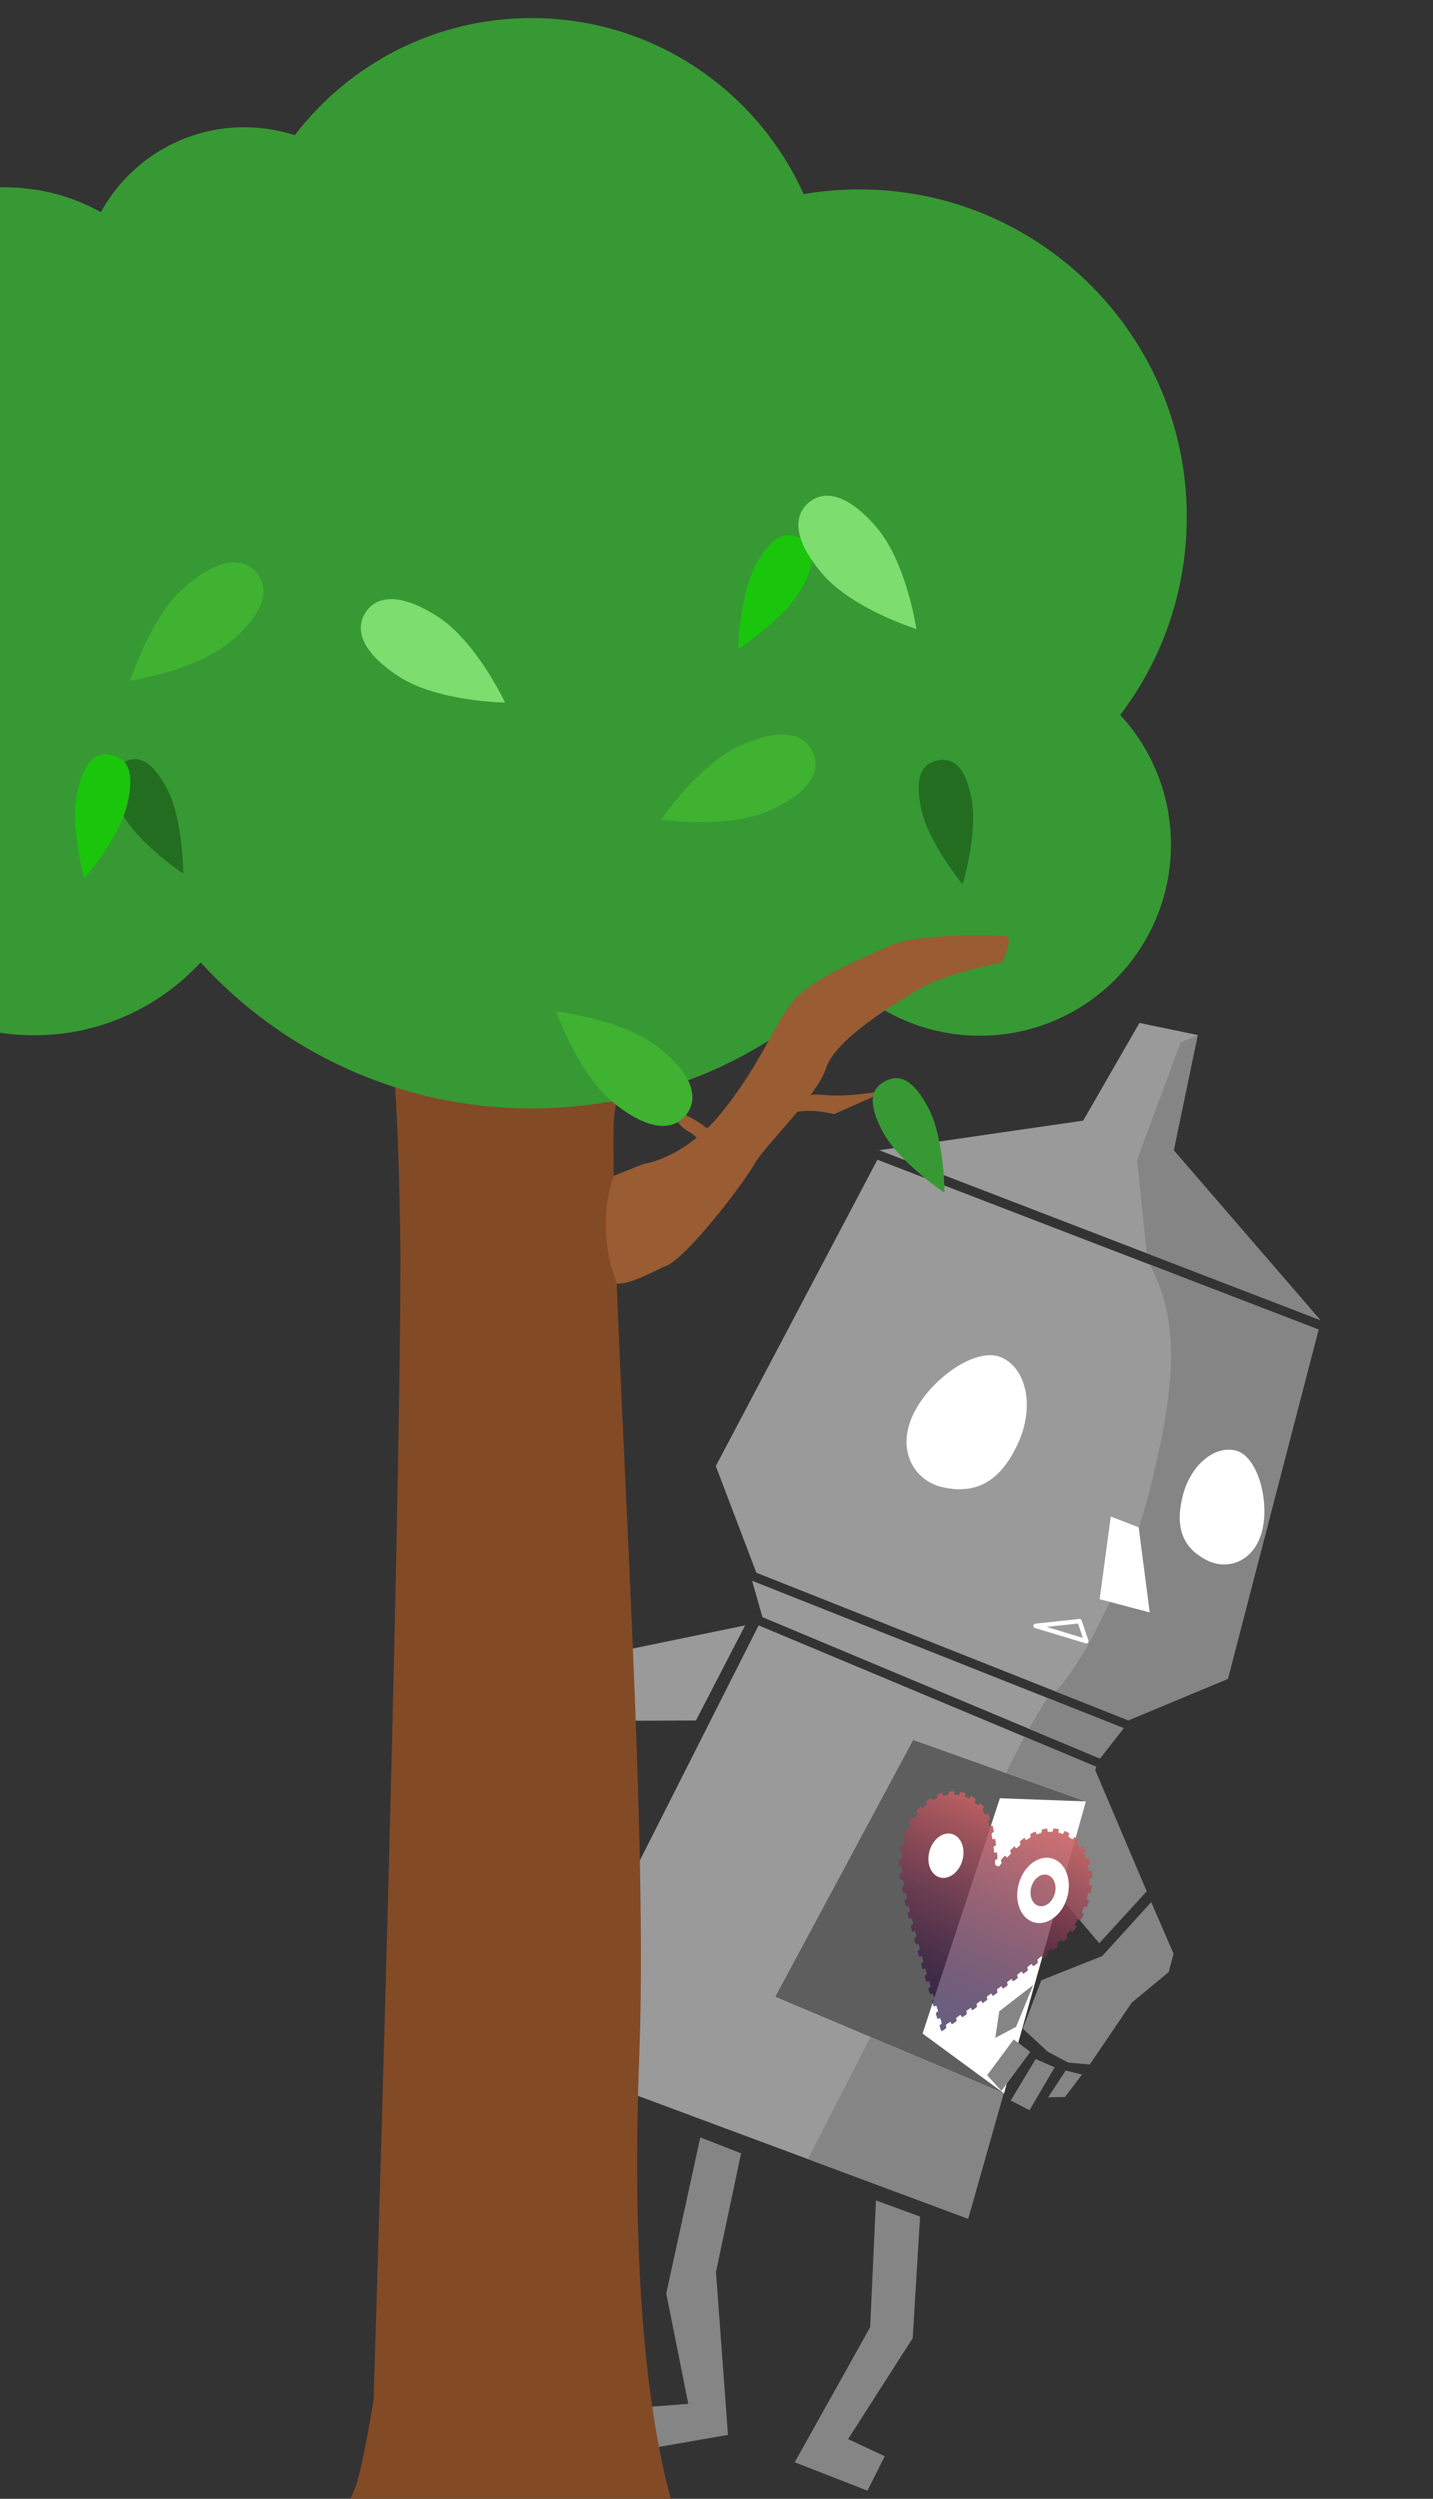 <?xml version="1.0" encoding="utf-8"?>
<!-- Generator: Adobe Illustrator 16.0.0, SVG Export Plug-In . SVG Version: 6.00 Build 0)  -->
<!DOCTYPE svg PUBLIC "-//W3C//DTD SVG 1.1//EN" "http://www.w3.org/Graphics/SVG/1.1/DTD/svg11.dtd">
<svg version="1.1" id="圖層_1" xmlns="http://www.w3.org/2000/svg" xmlns:xlink="http://www.w3.org/1999/xlink" x="0px" y="0px"
	 width="650px" height="1133.253px" viewBox="0 0 650 1133.253" enable-background="new 0 0 650 1133.253" xml:space="preserve">
<rect x="0" y="0" width="650" height="1133.253" fill="#333333" stroke="none"/>
<g>
	<g>
		<polygon fill="#9B9A9A" points="344.103,737.137 244.688,933.876 439.135,1006.229 497.2,801.258 		"/>
		<polygon fill="#9B9A9A" points="397.983,525.959 324.684,664.9 343.077,713.265 511.807,780.197 556.945,761.381 598.088,602.98 
					"/>
		<polygon fill="#9B9A9A" points="516.832,463.918 491.333,508.22 398.746,521.644 598.851,598.665 532.388,521.68 543.274,469.408 
					"/>
		<polygon fill="#9B9A9A" points="341.157,716.914 345.831,733.397 498.928,797.518 509.692,783.758 		"/>
		<g>
			<polygon fill="#858585" points="543.274,469.408 535.497,472.787 515.741,526.148 520.146,568.371 598.851,598.665 
				532.388,521.68 			"/>
			<g>
				<path opacity="0.2" fill="#858585" d="M475.036,770.013"/>
				<path fill="#858585" d="M511.807,780.197l45.139-18.816l41.143-158.4L521.5,573.501c14.408,26.489,11.271,57.036,0,102.239
					c-11.351,45.523-35.545,86.011-42.938,91.27L511.807,780.197z"/>
				<path opacity="0.2" fill="#858585" d="M509.692,783.758"/>
				<polygon fill="#858585" points="509.692,783.758 498.928,797.518 466.648,783.998 475.036,770.013 				"/>
				<polygon fill="#858585" points="366.475,979.192 439.135,1006.229 497.2,801.258 464.648,787.624 				"/>
			</g>
		</g>
		<polygon fill="#858585" points="520.146,857.734 496.344,801.728 476.388,855.05 498.617,881.289 		"/>
		<polygon fill-rule="evenodd" clip-rule="evenodd" fill="#9B9A9A" points="338.002,737.137 315.669,780.267 274.335,780.427 
			279.335,749.218 		"/>
		<polygon fill="#FFFFFF" points="503.842,687.764 516.5,692.673 521.5,731.264 498.798,725.264 		"/>
		<path fill="#FFFFFF" d="M461.721,654.695c-7.492,16.216-18.222,23.537-34.451,19.711c-12.369-2.915-20.731-16.346-13.239-32.563
			c7.491-16.215,28.834-31.489,40.37-26.16S469.212,638.479,461.721,654.695z"/>
		<polygon fill="#858585" points="317.653,969.334 336.157,976.584 324.762,1030.353 330.195,1104.253 291.025,1111.096 
			284.002,1092.357 312.201,1090.169 302.204,1040.122 		"/>
		<polygon fill="#858585" points="397.333,997.93 417.333,1005.263 414,1060.379 384.688,1106.175 401.333,1113.931 
			393.456,1129.56 360.475,1116.677 394.696,1055.438 		"/>
		<polygon fill="#FFFFFF" points="414.177,789.056 492.544,816.96 455.43,949.378 351.586,905.601 		"/>
		<polygon fill="#5E5E5E" points="492.544,816.96 453.552,815.542 418.475,922.264 455.43,949.378 351.586,905.601 414.177,789.056 
					"/>
		<g>
			<path display="none" fill-rule="evenodd" clip-rule="evenodd" fill="#4B485B" d="M482.721,852.366
				c-0.063-1.155-0.126-2.311-0.189-3.469c-0.438,0.18-1.079,0.73-1.276,0.322c-0.329-0.665-0.358-1.604-0.486-2.438
				c-0.014-0.095,0.133-0.29,0.233-0.398c0.24-0.265,0.796-0.199,0.694-0.794c-0.146-0.868-0.392-1.696-0.766-2.427
				c-0.037-0.07-0.198-0.106-0.264-0.057c-1.603,1.154-1.223-1.029-1.81-1.574c-0.129-0.117-0.148-0.374,0.048-0.524
				c1.282-0.952,0.347-1.559,0.016-2.197c-0.317-0.605-0.605-1.548-1.436-0.366c-0.239,0.337-0.416,0.082-0.57-0.113
				c-0.284-0.361-0.543-0.755-0.854-1.07c-0.054-0.053-0.086-0.108-0.124-0.163l4.297-7.378l-14.688,0.16
				c-0.377-0.053-0.666,0.059-0.703,0.656c-0.048,0.762-0.416,0.975-0.899,0.829c-0.54-0.163-1.54,0.536-1.572-0.421
				c-0.043-1.19-0.537-1.01-1.119-0.932c-0.365,0.048-0.733,0.145-1.101,0.23c-0.247,0.06-0.506,0.188-0.451,0.572
				c0.125,0.902-0.252,1.264-0.892,1.281c-0.582,0.018-1.438,1.104-1.662-0.357c-0.063-0.429-0.309-0.445-0.603-0.311
				c-0.553,0.251-1.105,0.506-1.656,0.771c-0.316,0.151-0.478,0.445-0.31,0.797c0.339,0.718-0.014,1.029-0.528,1.307
				c-0.352,0.193-0.7,0.41-1.034,0.654c-0.315,0.236-0.571,0.366-0.693-0.147c-0.209-0.895-0.651-0.603-1.139-0.166
				c-0.349,0.308-0.719,0.568-1.069,0.872c-0.2,0.173-0.493,0.414-0.309,0.711c0.648,1.041-0.161,1.427-0.698,1.908
				c-0.509,0.457-1.07,1.284-1.48,0.089c-0.121-0.352-0.357-0.196-0.578,0.016c-0.451,0.437-0.906,0.869-1.364,1.293
				c-0.313,0.29-0.441,0.595-0.168,0.936c0.461,0.573,0.143,0.975-0.317,1.382c-0.319,0.281-0.61,0.619-0.92,0.92
				c-0.018,0.019-0.04,0.039-0.059,0.06l-0.406,0.209c-0.044-0.023-0.086-0.069-0.123-0.158c-0.073-0.175-0.147-0.289-0.223-0.381
				l-7.227-17.009c0.008-0.059,0.03-0.111,0.008-0.188c-0.22-0.777-0.618-1.453-0.945-2.162c-0.041-0.094-0.088-0.148-0.137-0.178
				l-2.899-6.824l0.67-3.832l-13.435,0.664c-0.466,0.034-0.929,0.041-1.393,0.092c-0.255,0.024-0.539,0.019-0.6,0.531
				c-0.047,0.383,0.085,0.939-0.394,1.069c-0.658,0.181-1.353,0.405-1.974,0.314c-0.351-0.047-0.145-0.87-0.223-1.33
				c-0.734,0.195-1.467,0.388-2.2,0.586c-0.078,0.277-0.413,0.318-0.405,0.719c0.011,0.375,0.306,0.866-0.096,1.145
				c-0.611,0.42-1.276,0.692-1.922,1.008c-0.152,0.072-0.204-0.107-0.282-0.232c-0.182-0.299-0.093-1.043-0.656-0.74
				c-0.699,0.379-1.402,0.779-1.999,1.447c-0.048,0.053-0.024,0.229-0.014,0.344c0.04,0.373,0.504,0.683,0.143,1.082
				c-0.531,0.591-1.146,1.055-1.736,1.541c-0.07,0.062-0.238-0.038-0.332-0.114c-0.25-0.201-0.285-0.983-0.785-0.499
				c-0.618,0.593-1.175,1.299-1.743,1.982c-0.135,0.156,0.03,0.281,0.081,0.415c0.117,0.325,0.659,0.44,0.335,0.959
				c-0.452,0.735-1.002,1.381-1.519,2.057c-0.021,0.029-0.117-0.023-0.178-0.041c-0.318-0.073-0.517-0.827-0.88-0.343
				c-0.534,0.706-0.935,1.571-1.38,2.382c-0.132,0.24,0.02,0.356,0.136,0.494c0.202,0.237,0.749,0.189,0.526,0.788
				c-0.296,0.795-0.692,1.545-1.061,2.307c-0.033,0.066-0.209,0.114-0.269,0.071c-1.008-0.714-1.157,0.44-1.402,1.228
				c-0.242,0.771-0.975,1.818,0.316,1.991c0.243,0.03,0.185,0.344,0.115,0.615c-0.163,0.622-0.318,1.246-0.455,1.872
				c-0.106,0.477-0.304,0.662-0.666,0.542c-0.58-0.193-0.774,0.234-0.851,0.896c-0.063,0.546-0.182,1.094-0.265,1.642
				c-0.067,0.424-0.019,0.809,0.385,0.755c0.784-0.102,0.72,0.486,0.598,1.185c-0.058,0.334-0.054,0.677-0.069,1.011
				c-0.024,0.567-0.131,1.049-0.703,0.961c-0.409-0.06-0.566,0.353-0.779,0.672c0.047,0.908,0.099,1.815,0.148,2.725
				c1.25-0.241,1.18-0.219,1.367,1.707c0.128,1.338-0.555,1.319-1.189,1.515c0.035,0.658,0.072,1.32,0.107,1.98
				c0.311,0.523,0.38,1.353,1.296,0.902c0.525-0.258,0.384,0.659,0.476,1.071c0.169,0.747,0.65,1.626-0.556,2.054
				c-0.231,0.083-0.229,0.412-0.184,0.661c0.122,0.67,0.251,1.341,0.374,2.009c0.066,0.346,0.255,0.471,0.515,0.282
				c0.868-0.634,0.916,0.15,1.024,0.827c0.126,0.771,0.752,1.65-0.523,2.132c-0.274,0.102-0.228,0.406-0.176,0.637
				c0.137,0.622,0.311,1.224,0.432,1.85c0.088,0.441,0.243,0.64,0.625,0.358c0.634-0.47,0.823-0.062,0.924,0.6
				c0.066,0.439,0.182,0.857,0.302,1.269c0.102,0.349,0.13,0.667-0.253,0.795c-0.824,0.269-0.724,0.85-0.517,1.511
				c0.117,0.369,0.202,0.758,0.283,1.15c0.091,0.454,0.275,0.754,0.693,0.454c0.867-0.634,0.877,0.265,0.949,0.818
				c0.083,0.623,0.894,1.332-0.199,1.965c-0.436,0.254-0.496,0.553-0.367,0.999c0.149,0.527,0.306,1.05,0.431,1.592
				c0.101,0.433,0.292,0.539,0.662,0.356c1.295-0.627,0.824,0.983,1.17,1.543c0.301,0.486,0.185,0.996-0.421,1.248
				c-0.389,0.16-0.449,0.515-0.342,0.917c0.153,0.569,0.333,1.123,0.464,1.702c0.101,0.452,0.304,0.605,0.648,0.313
				c0.647-0.545,0.809-0.066,0.95,0.527c0.103,0.426,0.231,0.831,0.335,1.251c0.082,0.333,0.089,0.626-0.271,0.837
				c-1.317,0.76-0.251,1.512-0.208,2.235c0.043,0.704,0.293,1.281,1.042,0.674c0.356-0.288,0.466-0.013,0.559,0.319
				c0.135,0.492,0.263,0.988,0.429,1.457c0.176,0.494,0.126,0.86-0.368,1.065c-0.565,0.236-0.566,0.634-0.367,1.159
				c0.147,0.385,0.238,0.824,0.346,1.242c0.129,0.494,0.28,0.792,0.839,0.534c1.184-0.541,0.75,0.987,1.1,1.521
				c0.316,0.481,0.233,0.983-0.367,1.247c-0.48,0.213-0.441,0.607-0.324,1.021c0.15,0.522,0.319,1.037,0.462,1.569
				c0.115,0.425,0.308,0.503,0.679,0.3c1.203-0.667,0.85,0.848,1.169,1.385c0.266,0.45,0.37,1.05-0.348,1.369
				c-0.474,0.21-0.436,0.59-0.298,1.01c0.17,0.513,0.332,1.028,0.467,1.563c0.104,0.41,0.248,0.641,0.635,0.321
				c0.601-0.503,0.879-0.157,0.964,0.509c0.084,0.663,0.843,1.431,0.167,1.942c-0.882,0.663-0.617,1.143-0.413,1.8
				c0.116,0.37,0.23,0.745,0.353,1.107c0.071,0.212,0.111,0.479,0.39,0.396c0.333-0.104,0.722-0.746,0.98-0.225
				c0.293,0.589,0.442,1.309,0.636,1.986c0.075,0.258-0.021,0.532-0.248,0.625c-0.927,0.382-0.637,1.018-0.422,1.659
				c0.135,0.398,0.252,0.813,0.386,1.218c0.075,0.222,0.159,0.415,0.43,0.312c0.302-0.116,0.668-0.701,0.893-0.249
				c0.309,0.622,0.476,1.376,0.68,2.084c0.063,0.221-0.099,0.386-0.25,0.52c-0.268,0.231-0.78,0.283-0.638,0.857
				c0.195,0.802,0.393,1.657,0.801,2.253c0.088,0.13,0.236,0.086,0.408-0.021l12.381-0.613l7.689-13.205
				c0.163-0.121,0.249-0.29,0.282-0.483l1.377-2.365c0.064-0.046,0.131-0.092,0.196-0.136c0.274-0.192,0.484-0.098,0.545,0.219
				c0.202,1.027,0.688,0.593,1.186,0.21c0.361-0.28,0.734-0.531,1.1-0.799c0.245-0.181,0.396-0.412,0.226-0.722
				c-0.441-0.792-0.02-1.234,0.567-1.479c0.551-0.231,1.199-1.628,1.67-0.168c0.13,0.396,0.371,0.351,0.649,0.147
				c0.459-0.333,0.915-0.672,1.379-0.984c0.339-0.23,0.508-0.507,0.301-0.904c-0.346-0.654-0.078-1.016,0.458-1.337
				c0.378-0.224,0.738-0.519,1.101-0.791c0.26-0.198,0.476-0.198,0.552,0.153c0.232,1.066,0.756,0.611,1.284,0.197
				c0.302-0.236,0.604-0.463,0.912-0.683c0.227-0.166,0.417-0.326,0.363-0.7c-0.052-0.372-0.482-0.728-0.108-1.097
				c0.523-0.522,1.14-0.883,1.719-1.307c0.138-0.102,0.24-0.03,0.345,0.079c0.237,0.25,0.169,1.039,0.686,0.746
				c0.631-0.356,1.227-0.867,1.83-1.333c0.261-0.201,0.154-0.468,0.045-0.645c-0.43-0.703-0.078-1.179,0.473-1.398
				c0.578-0.229,1.222-1.766,1.771-0.281c0.145,0.392,0.336,0.369,0.625,0.135c0.385-0.316,0.783-0.608,1.182-0.898
				c0.43-0.317,0.794-0.619,0.428-1.268c-0.234-0.41-0.067-0.747,0.314-1.017c0.399-0.284,0.779-0.619,1.172-0.916
				c0.262-0.201,0.49-0.281,0.662,0.101c0.646,1.431,1.261-0.167,1.868-0.423c0.555-0.235,0.882-0.738,0.457-1.436
				c-0.206-0.334-0.018-0.618,0.246-0.835c0.386-0.318,0.794-0.592,1.159-0.943c0.41-0.395,0.684-0.38,0.843,0.163
				c0.196,0.662,0.525,0.484,0.917,0.118c0.372-0.346,0.753-0.674,1.142-0.984c0.318-0.253,0.515-0.561,0.282-0.923
				c-0.47-0.719-0.019-1.084,0.449-1.474c0.325-0.272,0.641-0.559,0.957-0.849c0.238-0.219,0.438-0.286,0.567,0.058
				c0.498,1.315,1.071,0.208,1.54-0.265c0.458-0.463,1.477-0.821,0.67-1.862c-0.203-0.26-0.106-0.501,0.119-0.748
				c0.405-0.441,0.808-0.885,1.196-1.351c0.25-0.296,0.486-0.424,0.669-0.083c0.435,0.809,0.813,0.375,1.226-0.245
				c0.275-0.414,0.582-0.798,0.881-1.183c0.276-0.358,0.34-0.703,0.02-0.935c-0.589-0.424-0.292-0.884,0.072-1.394
				c0.26-0.368,0.492-0.772,0.725-1.172c0.188-0.319,0.373-0.567,0.642-0.256c0.546,0.633,0.899,0.192,1.232-0.53
				c0.212-0.463,0.459-0.902,0.703-1.346c0.221-0.41,0.24-0.744-0.124-0.89c-0.63-0.255-0.468-0.749-0.161-1.348
				c0.208-0.413,0.373-0.855,0.55-1.292c0.137-0.346,0.29-0.657,0.608-0.429c0.755,0.548,0.953-0.214,1.178-0.927
				c0.154-0.491,0.297-0.985,0.47-1.469c0.153-0.423,0.073-0.682-0.254-0.709c-0.609-0.053-0.808-0.461-0.461-1.144
				c0.36-0.711-0.138-2.225,1.21-2.032c0.391,0.059,0.481-0.197,0.541-0.558c0.092-0.591,0.132-1.184,0.246-1.766
				c0.14-0.711,0.107-1.195-0.588-1.044c-0.496,0.113-0.527-0.25-0.47-0.733c0.027-0.251,0.078-0.522,0.04-0.755
				C481.159,852.771,481.766,852.371,482.721,852.366z"/>
			
				<linearGradient id="SVGID_1_" gradientUnits="userSpaceOnUse" x1="420.846" y1="791.73" x2="368.017" y2="883.232" gradientTransform="matrix(0.995 -0.103 0.103 0.995 -36.923 77.527)">
				<stop  offset="0" style="stop-color:#CA6262"/>
				<stop  offset="1" style="stop-color:#0A0036;stop-opacity:0.7"/>
			</linearGradient>
			<path opacity="0.9" fill-rule="evenodd" clip-rule="evenodd" fill="url(#SVGID_1_)" d="M495.321,848.266
				c0.064,1.156,0.126,2.311,0.189,3.468c-0.955,0.003-1.563,0.402-1.337,1.796c0.038,0.233-0.013,0.506-0.042,0.758
				c-0.054,0.48-0.024,0.845,0.47,0.734c0.696-0.154,0.73,0.33,0.59,1.037c-0.115,0.585-0.155,1.179-0.248,1.768
				c-0.057,0.361-0.149,0.616-0.539,0.56c-1.349-0.194-0.851,1.319-1.211,2.03c-0.349,0.685-0.148,1.093,0.461,1.145
				c0.328,0.029,0.406,0.285,0.253,0.711c-0.174,0.482-0.316,0.979-0.471,1.468c-0.225,0.713-0.421,1.475-1.178,0.929
				c-0.316-0.229-0.47,0.082-0.607,0.426c-0.176,0.435-0.342,0.88-0.551,1.291c-0.305,0.6-0.467,1.095,0.161,1.35
				c0.366,0.145,0.346,0.479,0.125,0.891c-0.243,0.441-0.49,0.883-0.703,1.345c-0.333,0.723-0.686,1.161-1.232,0.529
				c-0.268-0.312-0.455-0.063-0.64,0.258c-0.234,0.398-0.467,0.801-0.727,1.168c-0.363,0.514-0.662,0.974-0.073,1.397
				c0.321,0.229,0.259,0.575-0.019,0.935c-0.299,0.384-0.605,0.767-0.88,1.181c-0.413,0.621-0.793,1.053-1.226,0.247
				c-0.185-0.341-0.419-0.216-0.67,0.08c-0.387,0.468-0.79,0.907-1.196,1.355c-0.226,0.244-0.321,0.483-0.119,0.742
				c0.806,1.043-0.213,1.4-0.669,1.863c-0.47,0.473-1.042,1.583-1.54,0.265c-0.132-0.341-0.33-0.275-0.566-0.056
				c-0.317,0.29-0.633,0.575-0.958,0.847c-0.467,0.394-0.919,0.755-0.45,1.477c0.234,0.361,0.036,0.669-0.28,0.922
				c-0.39,0.309-0.772,0.637-1.143,0.981c-0.394,0.368-0.722,0.546-0.917-0.116c-0.161-0.543-0.434-0.56-0.844-0.164
				c-0.364,0.354-0.772,0.627-1.16,0.944c-0.263,0.217-0.451,0.5-0.246,0.836c0.427,0.696,0.099,1.202-0.457,1.437
				c-0.607,0.256-1.223,1.852-1.869,0.421c-0.17-0.383-0.399-0.3-0.661-0.101c-0.392,0.298-0.773,0.633-1.173,0.915
				c-0.38,0.269-0.547,0.608-0.313,1.021c0.366,0.645,0,0.948-0.428,1.267c-0.397,0.287-0.794,0.58-1.182,0.894
				c-0.288,0.238-0.48,0.262-0.626-0.131c-0.548-1.484-1.193,0.052-1.77,0.28c-0.55,0.22-0.903,0.696-0.472,1.397
				c0.108,0.178,0.215,0.444-0.046,0.647c-0.604,0.466-1.198,0.975-1.83,1.331c-0.515,0.293-0.449-0.496-0.687-0.745
				c-0.102-0.108-0.206-0.182-0.342-0.079c-0.582,0.424-1.197,0.784-1.72,1.304c-0.375,0.373,0.056,0.729,0.107,1.099
				c0.055,0.373-0.136,0.536-0.363,0.7c-0.306,0.219-0.609,0.446-0.91,0.685c-0.529,0.413-1.051,0.865-1.283-0.199
				c-0.079-0.352-0.294-0.352-0.553-0.153c-0.364,0.272-0.723,0.569-1.101,0.793c-0.538,0.318-0.805,0.683-0.458,1.337
				c0.206,0.396,0.037,0.672-0.3,0.9c-0.465,0.315-0.921,0.655-1.38,0.987c-0.28,0.201-0.521,0.247-0.649-0.147
				c-0.471-1.463-1.119-0.063-1.67,0.167c-0.587,0.246-1.008,0.688-0.569,1.48c0.172,0.308,0.02,0.54-0.226,0.719
				c-0.366,0.27-0.74,0.521-1.099,0.799c-0.499,0.384-0.986,0.82-1.186-0.208c-0.061-0.316-0.27-0.412-0.545-0.221
				c-0.492,0.344-0.984,0.688-1.478,1.033c-0.254,0.178-0.39,0.433-0.237,0.728c0.364,0.697,0.136,1.211-0.489,1.408
				c-0.624,0.199-1.334,1.86-1.896,0.247c-0.096-0.272-0.266-0.326-0.475-0.187c-0.589,0.399-1.216,0.742-1.735,1.264
				c-0.338,0.337,0.145,0.701,0.125,1.104c-0.006,0.113-0.012,0.304-0.064,0.346c-0.63,0.481-1.253,1.006-1.916,1.394
				c-0.496,0.288-0.408-0.45-0.574-0.714c-0.178-0.287-0.356-0.262-0.591-0.101c-0.464,0.313-0.928,0.628-1.387,0.964
				c-0.177,0.133-0.407,0.325-0.276,0.604c0.581,1.236-0.354,1.467-0.933,1.854c-0.374,0.251-0.973,0.961-1.162,0.478
				c-0.726-1.85-1.515,0.091-2.256,0.243c-0.197,0.042-0.415,0.336-0.304,0.582c0.609,1.33-0.432,1.485-0.996,1.933
				c-0.561,0.45-1.194,1.029-1.431-0.231c-0.053-0.287-0.278-0.269-0.49-0.121c-0.494,0.345-0.984,0.689-1.481,1.022
				c-0.219,0.147-0.374,0.376-0.263,0.613c0.547,1.153-0.271,1.396-0.862,1.765c-0.392,0.244-0.948,0.907-1.162,0.597
				c-0.407-0.596-0.605-1.454-0.8-2.25c-0.142-0.578,0.372-0.63,0.637-0.861c0.153-0.132,0.314-0.297,0.252-0.518
				c-0.205-0.71-0.372-1.462-0.681-2.086c-0.223-0.451-0.59,0.133-0.893,0.25c-0.268,0.105-0.355-0.09-0.427-0.312
				c-0.135-0.403-0.251-0.819-0.387-1.22c-0.214-0.638-0.505-1.275,0.422-1.655c0.226-0.095,0.322-0.367,0.247-0.628
				c-0.193-0.677-0.342-1.396-0.635-1.984c-0.259-0.523-0.648,0.122-0.979,0.225c-0.28,0.084-0.319-0.185-0.389-0.397
				c-0.123-0.362-0.239-0.735-0.353-1.106c-0.206-0.657-0.471-1.136,0.412-1.801c0.675-0.511-0.083-1.277-0.167-1.938
				c-0.084-0.669-0.363-1.014-0.965-0.514c-0.386,0.322-0.53,0.094-0.634-0.317c-0.137-0.535-0.297-1.051-0.468-1.564
				c-0.137-0.422-0.175-0.802,0.298-1.01c0.719-0.319,0.614-0.921,0.35-1.369c-0.321-0.536,0.033-2.052-1.171-1.387
				c-0.371,0.205-0.563,0.125-0.678-0.298c-0.145-0.531-0.314-1.046-0.463-1.572c-0.116-0.41-0.155-0.805,0.325-1.018
				c0.598-0.265,0.682-0.765,0.366-1.248c-0.349-0.533,0.083-2.063-1.099-1.519c-0.56,0.254-0.71-0.042-0.838-0.536
				c-0.111-0.419-0.2-0.856-0.347-1.244c-0.2-0.522-0.2-0.918,0.367-1.155c0.494-0.206,0.542-0.572,0.367-1.068
				c-0.167-0.468-0.294-0.963-0.429-1.455c-0.093-0.333-0.202-0.607-0.557-0.319c-0.75,0.604-1,0.028-1.043-0.675
				c-0.043-0.723-1.109-1.476,0.208-2.236c0.36-0.209,0.353-0.504,0.271-0.836c-0.104-0.421-0.232-0.826-0.334-1.251
				c-0.141-0.595-0.302-1.074-0.95-0.527c-0.344,0.293-0.546,0.14-0.649-0.313c-0.13-0.581-0.31-1.132-0.464-1.701
				c-0.107-0.403-0.047-0.758,0.343-0.92c0.605-0.25,0.722-0.758,0.421-1.245c-0.346-0.559,0.124-2.171-1.17-1.541
				c-0.371,0.179-0.561,0.074-0.663-0.361c-0.125-0.537-0.282-1.063-0.43-1.588c-0.129-0.448-0.07-0.746,0.367-0.999
				c1.092-0.634,0.282-1.343,0.2-1.966c-0.074-0.554-0.084-1.454-0.95-0.82c-0.418,0.301-0.603,0.001-0.695-0.453
				c-0.081-0.392-0.165-0.779-0.282-1.149c-0.208-0.662-0.309-1.245,0.516-1.511c0.383-0.127,0.355-0.446,0.253-0.795
				c-0.12-0.413-0.237-0.83-0.301-1.269c-0.102-0.664-0.29-1.07-0.924-0.602c-0.383,0.282-0.538,0.084-0.624-0.356
				c-0.124-0.627-0.296-1.227-0.433-1.851c-0.052-0.229-0.096-0.536,0.176-0.637c1.275-0.481,0.649-1.362,0.523-2.132
				c-0.11-0.678-0.155-1.46-1.025-0.828c-0.257,0.19-0.448,0.063-0.513-0.28c-0.124-0.67-0.252-1.338-0.375-2.008
				c-0.044-0.251-0.047-0.581,0.184-0.662c1.207-0.43,0.724-1.306,0.556-2.057c-0.091-0.411,0.049-1.325-0.475-1.068
				c-0.916,0.449-0.985-0.38-1.297-0.902c-0.036-0.66-0.072-1.323-0.108-1.981c0.636-0.196,1.32-0.176,1.191-1.513
				c-0.187-1.927-0.115-1.952-1.367-1.708c-0.05-0.909-0.1-1.816-0.149-2.726c0.213-0.319,0.372-0.73,0.779-0.671
				c0.573,0.086,0.68-0.395,0.705-0.961c0.015-0.337,0.012-0.676,0.07-1.011c0.12-0.699,0.185-1.288-0.598-1.186
				c-0.405,0.055-0.452-0.33-0.386-0.755c0.085-0.549,0.201-1.093,0.266-1.64c0.075-0.663,0.269-1.091,0.85-0.897
				c0.362,0.12,0.56-0.063,0.665-0.54c0.137-0.628,0.291-1.251,0.453-1.873c0.071-0.271,0.13-0.585-0.114-0.615
				c-1.291-0.175-0.556-1.221-0.315-1.993c0.245-0.786,0.395-1.939,1.402-1.226c0.059,0.042,0.238-0.006,0.27-0.073
				c0.369-0.76,0.764-1.509,1.061-2.307c0.222-0.6-0.324-0.55-0.525-0.788c-0.115-0.137-0.269-0.251-0.135-0.494
				c0.444-0.812,0.846-1.675,1.379-2.381c0.363-0.484,0.56,0.27,0.879,0.345c0.061,0.017,0.157,0.07,0.178,0.038
				c0.516-0.674,1.067-1.319,1.521-2.055c0.322-0.517-0.22-0.634-0.338-0.962c-0.049-0.132-0.215-0.255-0.08-0.414
				c0.568-0.68,1.126-1.389,1.742-1.98c0.501-0.486,0.536,0.297,0.788,0.499c0.092,0.076,0.26,0.175,0.33,0.112
				c0.59-0.485,1.206-0.949,1.736-1.539c0.361-0.399-0.104-0.709-0.143-1.082c-0.011-0.113-0.035-0.294,0.015-0.347
				c0.594-0.665,1.299-1.064,1.998-1.444c0.563-0.305,0.475,0.442,0.656,0.738c0.076,0.125,0.128,0.306,0.281,0.231
				c0.647-0.313,1.313-0.587,1.923-1.004c0.402-0.28,0.108-0.769,0.097-1.146c-0.009-0.401,0.325-0.442,0.403-0.721
				c0.734-0.194,1.467-0.389,2.201-0.584c0.079,0.461-0.127,1.283,0.223,1.331c0.622,0.093,1.316-0.133,1.973-0.313
				c0.481-0.132,0.349-0.689,0.395-1.07c0.062-0.513,0.344-0.505,0.6-0.534c0.465-0.049,0.926-0.055,1.393-0.089
				c0.459-0.03,0.807,0.077,0.601,0.82c-0.19,0.69,0.125,0.771,0.528,0.793c0.358,0.021,0.733,0.008,1.071,0.108
				c0.483,0.142,0.776-0.04,0.864-0.707c0.09-0.678,0.38-0.741,0.791-0.598c0.337,0.119,0.689,0.187,1.035,0.273
				c0.528,0.129,1.045,0.254,0.589,1.25c-0.185,0.406-0.011,0.611,0.272,0.727c0.422,0.171,0.849,0.342,1.252,0.559
				c0.317,0.165,0.569,0.145,0.715-0.356c0.249-0.869,0.625-0.775,1.063-0.45c0.375,0.278,0.766,0.527,1.151,0.787
				c0.259,0.173,0.369,0.403,0.145,0.802c-0.871,1.538,0.508,1.331,0.818,1.943c0.298,0.584,0.715,0.501,1.089-0.196
				c0.27-0.492,0.513-0.305,0.735-0.044c0.338,0.401,0.69,0.786,1.01,1.208c0.133,0.178,0.462,0.425,0.215,0.678
				c-1.215,1.246-0.112,1.715,0.203,2.444c0.245,0.579,0.56,0.824,1.08,0.188c0.182-0.223,0.407-0.428,0.575-0.06
				c0.327,0.711,0.726,1.384,0.944,2.163c0.157,0.559-0.479,0.63-0.709,0.979c-0.137,0.214-0.091,0.406-0.033,0.587
				c0.138,0.446,0.332,0.86,0.43,1.325c0.143,0.664,0.37,0.962,0.971,0.487c0.374-0.298,0.539-0.022,0.629,0.377
				c0.129,0.583,0.275,1.154,0.396,1.741c0.076,0.369,0.113,0.761-0.331,0.909c-0.892,0.295-0.64,1.045-0.477,1.587
				c0.179,0.598-0.143,1.947,1.037,1.337c0.356-0.188,0.481,0.079,0.529,0.434c0.092,0.641,0.17,1.284,0.258,1.931
				c0.052,0.381-0.036,0.635-0.387,0.758c-1.212,0.43-0.447,1.36-0.498,2.042c-0.054,0.715,0.075,1.369,0.895,0.942
				c0.273-0.143,0.465,0.037,0.498,0.356c0.082,0.771,0.205,1.55,0.162,2.336c-0.036,0.646-0.609,0.396-0.903,0.65
				c-0.056,0.051-0.143,0.12-0.146,0.179c-0.051,0.758-0.146,1.646,0.167,2.151c0.276,0.444,0.931,0.53,1.451,0.644
				c0.269,0.06,1.512-1.654,1.387-1.806c-0.882-1.09,0.103-1.572,0.646-2.198c0.508-0.584,1.011-1.256,1.468-0.172
				c0.155,0.372,0.396,0.079,0.588-0.11c0.309-0.303,0.6-0.639,0.919-0.92c0.462-0.406,0.778-0.808,0.315-1.38
				c-0.271-0.343-0.143-0.646,0.17-0.937c0.457-0.426,0.913-0.855,1.364-1.292c0.221-0.213,0.457-0.367,0.577-0.019
				c0.411,1.195,0.972,0.369,1.481-0.088c0.536-0.48,1.344-0.867,0.698-1.908c-0.186-0.298,0.108-0.539,0.307-0.71
				c0.351-0.306,0.721-0.564,1.069-0.875c0.488-0.436,0.931-0.725,1.14,0.168c0.121,0.515,0.377,0.387,0.693,0.15
				c0.334-0.249,0.682-0.464,1.034-0.656c0.516-0.278,0.868-0.589,0.529-1.31c-0.168-0.35-0.004-0.643,0.309-0.793
				c0.551-0.268,1.104-0.523,1.657-0.774c0.292-0.134,0.539-0.116,0.602,0.311c0.224,1.463,1.081,0.378,1.662,0.356
				c0.642-0.016,1.016-0.376,0.891-1.28c-0.054-0.384,0.205-0.513,0.453-0.57c0.368-0.087,0.734-0.185,1.101-0.231
				c0.583-0.076,1.075-0.26,1.118,0.932c0.032,0.957,1.033,0.257,1.571,0.42c0.484,0.146,0.853-0.065,0.9-0.828
				c0.037-0.599,0.325-0.71,0.703-0.656c0.451,0.068,0.898,0.149,1.355,0.192c0.47,0.042,0.746,0.215,0.474,0.935
				c-0.229,0.592-0.024,0.818,0.413,0.896c0.384,0.065,0.759,0.188,1.117,0.339c0.367,0.151,0.641,0.106,0.78-0.465
				c0.192-0.792,0.557-0.783,0.996-0.534c0.345,0.188,0.696,0.364,1.059,0.515c0.476,0.195,0.685,0.502,0.273,1.166
				c-0.294,0.482-0.173,0.748,0.197,0.937c0.347,0.177,0.678,0.413,0.983,0.676c0.379,0.329,0.678,0.323,0.948-0.321
				c0.224-0.537,0.483-0.538,0.789-0.218c0.358,0.372,0.746,0.701,1.123,1.042c0.34,0.304,0.434,0.637,0.012,1.101
				c-0.389,0.43-0.343,0.776-0.004,1.122c0.313,0.314,0.572,0.708,0.856,1.072c0.153,0.192,0.331,0.449,0.568,0.11
				c0.833-1.179,1.121-0.239,1.437,0.367c0.332,0.637,1.268,1.243-0.015,2.196c-0.2,0.148-0.179,0.406-0.05,0.524
				c0.588,0.544,0.207,2.729,1.811,1.574c0.066-0.05,0.228-0.013,0.263,0.06c0.374,0.728,0.622,1.556,0.768,2.422
				c0.102,0.598-0.454,0.532-0.694,0.796c-0.099,0.11-0.248,0.305-0.233,0.4c0.128,0.833,0.157,1.771,0.486,2.438
				C494.242,848.993,494.882,848.442,495.321,848.266z"/>
			<path fill="#FFFFFF" d="M436.501,843.8c-1.57,5.426-6.169,8.837-10.271,7.617c-4.106-1.22-6.162-6.604-4.593-12.027
				c1.568-5.424,6.168-8.837,10.273-7.618C436.013,832.987,438.069,838.377,436.501,843.8z"/>
			<path fill="#FFFFFF" d="M477.289,842.869c-6.039-1.795-12.811,3.228-15.118,11.207c-2.309,7.984,0.715,15.916,6.757,17.709
				c6.042,1.792,12.812-3.229,15.12-11.213C486.357,852.589,483.332,844.66,477.289,842.869z M478.413,858.899
				c-1.122,3.875-4.403,6.307-7.33,5.438c-2.932-0.871-4.399-4.713-3.278-8.587c1.119-3.87,4.4-6.305,7.33-5.437
				C478.064,851.186,479.533,855.028,478.413,858.899z"/>
			<path display="none" fill="#FFFFFF" d="M434.19,888.617c-3.955-2.614-5.709-8.701-3.935-14.84
				c2.065-7.142,8.122-11.635,13.526-10.031c0.667,0.198,1.292,0.48,1.873,0.835l2.178-4.274l0.409-7.285
				c-0.402-0.159-0.813-0.303-1.235-0.429c-1.029-0.305-2.073-0.489-3.118-0.565l-3.075,6.684l-2.527-6.048
				c-1.532,0.452-3.034,1.127-4.479,1.999l-0.217,7.265l-4.788-3.18c-1.239,1.317-2.387,2.808-3.405,4.444l2.698,5.907l-5.76,0.533
				c-0.186,0.539-0.361,1.088-0.52,1.64c-0.393,1.36-0.694,2.719-0.905,4.073l4.889,2.959l-5.195,4.107
				c0.14,1.896,0.458,3.721,0.945,5.439l5.771-0.78l-3.236,6.582c0.874,1.4,1.897,2.646,3.054,3.714l5.11-4.306L434.19,888.617z"/>
			<g display="none">
				<path display="inline" fill="#FFFFFF" d="M430.051,877.697"/>
				<path display="inline" fill="#FFFFFF" d="M459.923,871.149c-0.139-1.895-0.458-3.719-0.945-5.438l-5.77,0.773l3.233-6.579
					c-0.875-1.397-1.897-2.646-3.053-3.714l-5.294,4.431c0,0-2.104,4.097-2.157,4.065c4.24,2.457,6.172,8.75,4.339,15.091
					c-2.066,7.148-8.122,11.639-13.528,10.032c-0.762-0.227-1.463-0.571-2.112-1.001l-1.938,4.443l-0.408,7.287
					c0.402,0.156,0.813,0.301,1.232,0.426c1.029,0.306,2.072,0.49,3.117,0.563l3.075-6.679l2.527,6.046
					c1.531-0.449,3.033-1.125,4.478-1.998l0.218-7.265l4.785,3.179c1.245-1.317,2.391-2.807,3.41-4.442l-2.697-5.912l5.756-0.532
					c0.186-0.539,0.363-1.084,0.523-1.642c0.393-1.359,0.691-2.718,0.902-4.066l-4.89-2.962L459.923,871.149z"/>
			</g>
		</g>
		<path fill="#FFFFFF" d="M536.494,678.354c-3.492,13.797-0.519,23.709,11.449,29.479c9.121,4.395,21.034,0.271,24.525-13.526
			c3.492-13.798-2.066-33.955-11.881-36.439C550.772,655.384,539.985,664.555,536.494,678.354z"/>
		
			<polygon fill="none" stroke="#FFFFFF" stroke-width="2" stroke-linecap="round" stroke-linejoin="round" stroke-miterlimit="10" points="
			492.75,744.321 481.241,740.843 469.733,737.364 489.678,735.215 		"/>
		<g>
			<g>
				<polygon fill="#858585" points="468.676,900.223 453.26,912.139 451.453,924.2 460.867,919.23 				"/>
			</g>
			<g>
				<polygon fill="#858585" points="522.179,862.636 499.97,887.097 472.308,898.094 463.933,919.998 475.254,930.495 
					484.583,935.437 494.308,936.285 513.312,908.278 530.092,894.39 532.332,886.085 				"/>
			</g>
			<g>
				<polygon fill="#858585" points="469.784,933.808 478.373,937.589 466.982,957.022 458.462,952.622 				"/>
			</g>
			<g>
				<polygon fill="#858585" points="483.399,939.035 490.791,940.851 483.075,951.017 475.435,951.179 				"/>
			</g>
			<g>
				<polygon fill="#858585" points="447.762,941.159 459.795,924.904 467.337,930.568 454.265,948.276 				"/>
			</g>
		</g>
	</g>
	<g>
		<path fill="#995C33" d="M304.71,502.705c0,0,17.612,6.757,23.542,17.118c5.931,10.36-3.756,9.632-3.756,9.632
			s-5.064-12.451-11.931-16.129C305.7,509.648,304.71,502.705,304.71,502.705z"/>
		<path fill="#995C33" d="M345.157,505.262c0,0,15.906-10.142,27.763-8.748c11.857,1.393,33.825-1.919,38.783-5.252
			c4.958-3.334-33.272,14-33.272,14s-13.022-3.334-20.063,0C351.327,508.595,345.157,505.262,345.157,505.262z"/>
		<path fill="#379934" d="M420.968,502.221c7.458,13.965,7.454,38.721,7.454,38.721s-20.577-13.765-28.035-27.729
			c-7.458-13.966-4.658-19.808,1.026-22.843C407.096,487.333,413.51,488.255,420.968,502.221z"/>
		<path fill="#824A25" d="M290,931.345c4.424-116.26-12.868-337.37-11.665-420.676c0.49-33.933,35.744-59.12,35.744-59.12
			l-144.622-0.367c0,0,10.669-22.812,12.169,117.952c0,132.368-12.169,519.203-12.169,519.203s-4.793,29.792-8,38.999
			c-3.353,9.626-17.329,31.949-17.329,31.949H314.08C314.08,1159.285,283.16,1111.096,290,931.345z"/>
		<path fill="#379934" d="M538.311,234.467c0-82.059-66.522-148.581-148.582-148.581c-8.593,0-17.014,0.739-25.208,2.139
			C343.352,40.968,296.094,8.184,241.147,8.184c-43.803,0-82.72,20.84-107.438,53.127c-7.204-2.328-14.881-3.6-22.861-3.6
			c-28.055,0-52.471,15.557-65.111,38.51C32.86,89.051,18.04,84.951,2.256,84.951c-49.438,0-89.516,40.078-89.516,89.516
			c0,17.276,4.906,33.399,13.383,47.078c-2.85,8.43-4.868,17.238-5.961,26.336c-31.091,6.386-54.472,33.904-54.472,66.885
			c0,30.621,20.156,56.533,47.925,65.195c6.486,50.514,49.616,89.561,101.895,89.561c29.848,0,56.712-12.736,75.487-33.057
			c37.178,40.702,90.681,66.24,150.152,66.24c55.403,0,105.621-22.172,142.291-58.113c15.664,15.531,37.217,25.13,61.018,25.13
			c47.868,0,86.673-38.805,86.673-86.673c0-22.697-8.735-43.348-23.014-58.799C527.061,299.309,538.311,268.204,538.311,234.467z"/>
		<path fill="#995C33" d="M291.885,527.869c0,0,18.702-2.332,35.744-23.665s22.613-37.54,31.077-48.935
			c8.464-11.396,33.728-21.095,44.839-26.336c12.75-6.015,48.324-4.559,52.472-4.559s-1.44,12.18-1.44,12.18
			s-25.834,4.832-38.281,12.368c-10.067,6.096-37.031,21.95-41.579,35.448c-4.547,13.5-27.422,34.498-32.484,43.498
			s-31.394,43.545-40.681,46.498c-2.711,0.861-15.385,8.396-21.79,7.743c-10.429-27.347-1.38-48.854-1.38-48.854L291.885,527.869z"
			/>
		<path fill="#3FB232" d="M278.679,500.445c-16.279-12.953-26.439-41.724-26.439-41.724s30.318,3.437,46.597,16.39
			c16.279,12.951,17.919,23.52,12.354,30.516C305.624,512.623,294.958,513.398,278.679,500.445z"/>
		<path fill="#236D20" d="M75.675,357.539c7.458,13.965,7.454,38.721,7.454,38.721s-20.577-13.764-28.035-27.729
			c-7.458-13.965-4.658-19.808,1.026-22.844C61.803,342.652,68.216,343.574,75.675,357.539z"/>
		<path fill="#3FB232" d="M105.083,290.607c-15.795,13.538-45.968,18.078-45.968,18.078s9.104-29.122,24.9-42.66
			c15.795-13.538,26.482-13.152,32.3-6.364C122.134,266.451,120.88,277.071,105.083,290.607z"/>
		<path fill="#1AC60C" d="M57.876,364.201c-3.463,15.448-19.623,34.201-19.623,34.201s-6.608-23.857-3.145-39.306
			c3.463-15.448,9.398-18.048,15.685-16.638C57.081,343.867,61.339,348.752,57.876,364.201z"/>
		<path fill="#7DDD6F" d="M198.669,279.732c17.48,11.279,30.435,38.905,30.435,38.905s-30.509-0.423-47.989-11.703
			c-17.479-11.279-20.157-21.634-15.31-29.145C170.653,270.277,181.191,268.451,198.669,279.732z"/>
		<path fill="#236D20" d="M440.625,361.85c3.137,15.518-3.973,39.23-3.973,39.23s-15.761-19.091-18.898-34.608
			c-3.137-15.519,1.223-20.312,7.539-21.588C431.609,343.607,437.489,346.33,440.625,361.85z"/>
		<path fill="#3FB232" d="M349.076,367.618c-19.016,8.435-49.223,4.124-49.223,4.124s17.08-25.283,36.096-33.719
			c19.016-8.435,29.143-4.998,32.768,3.174C372.342,349.371,368.093,359.185,349.076,367.618z"/>
		<path fill="#1AC60C" d="M363.487,267.077c-7.751,13.805-28.613,27.132-28.613,27.132s0.517-24.751,8.268-38.556
			c7.751-13.805,14.182-14.591,19.8-11.437C368.561,247.371,371.238,253.272,363.487,267.077z"/>
		<path fill="#7DDD6F" d="M397.686,239.286c13.507,15.821,17.988,46.003,17.988,46.003s-29.104-9.161-42.611-24.983
			c-13.507-15.821-13.1-26.508-6.301-32.312C373.562,222.188,384.181,223.462,397.686,239.286z"/>
	</g>
</g>
</svg>
